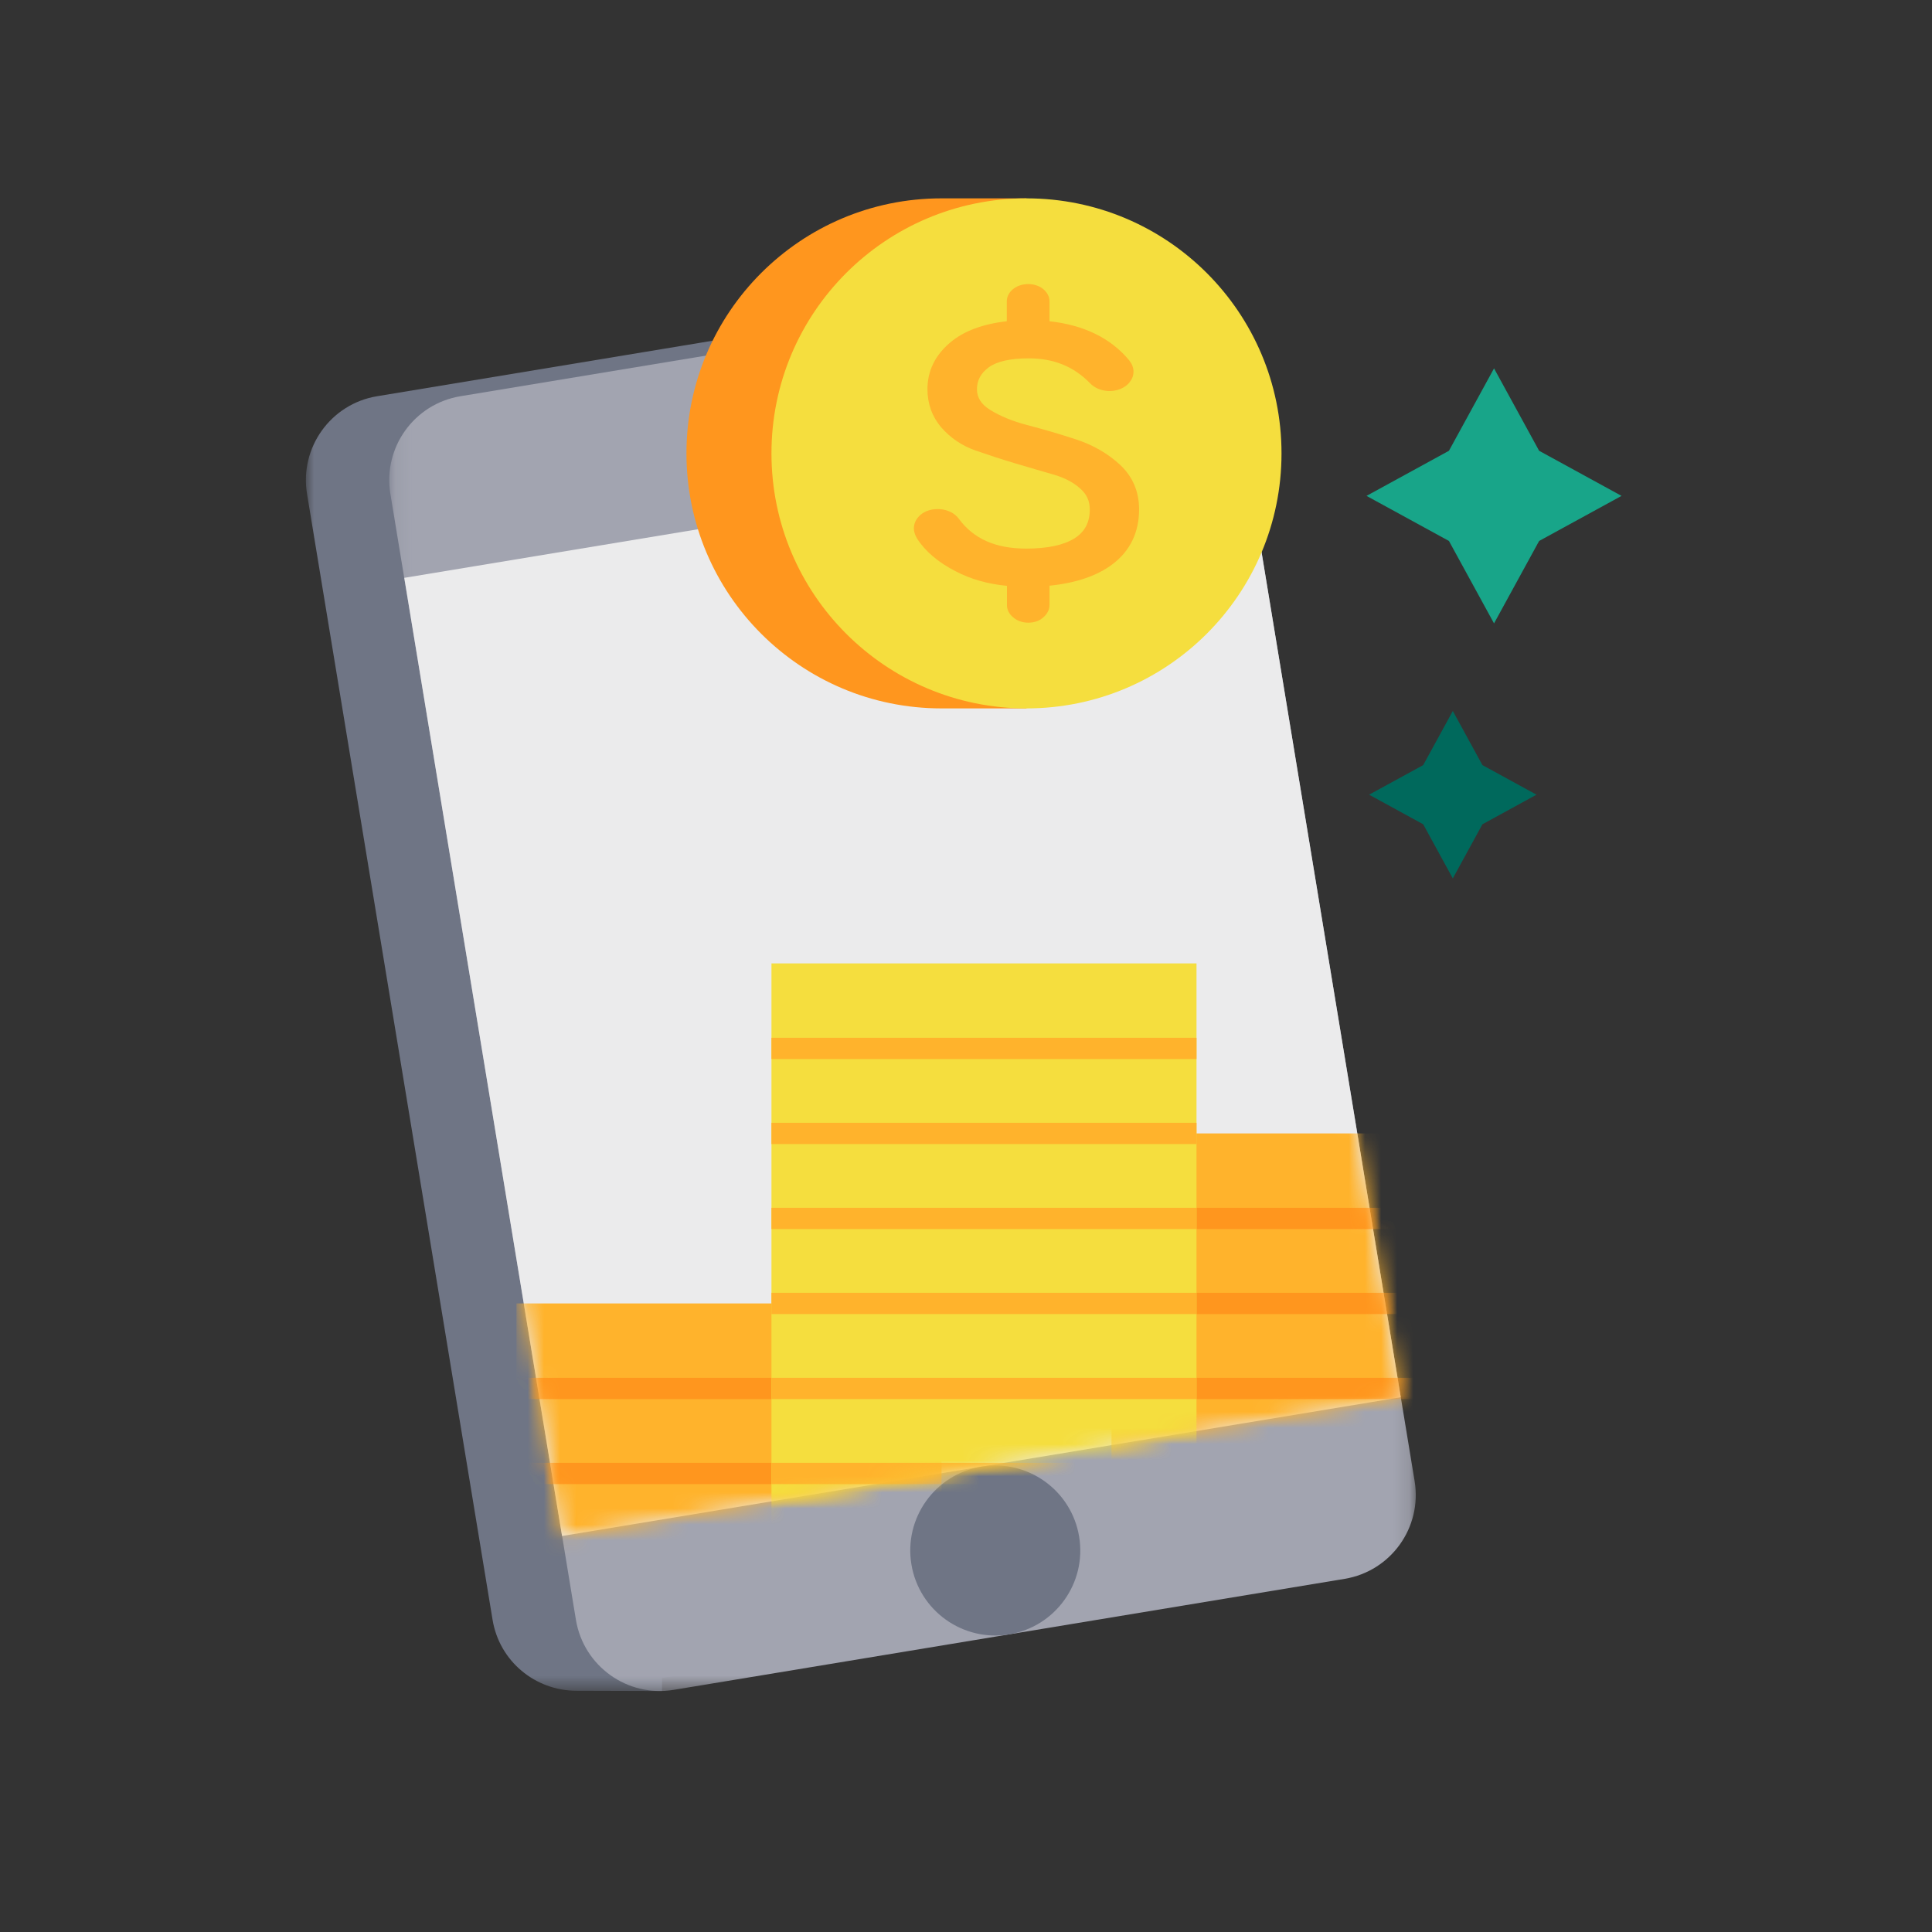 <?xml version="1.0" encoding="UTF-8"?>
<svg width="120px" height="120px" viewBox="0 0 120 120" version="1.1" xmlns="http://www.w3.org/2000/svg" xmlns:xlink="http://www.w3.org/1999/xlink">
    <rect x="0" y="0" width="120" height="120" fill="#333333" stroke="none"/>
    <title>06.Icons-&amp;-Images / Images / 120 / Celular@1x</title>
    <defs>
        <polygon id="path-1" points="0 0.053 63.759 0.053 63.759 87.44 0 87.44"></polygon>
        <polygon id="path-3" points="0.117 0.053 63.876 0.053 63.876 87.44 0.117 87.44"></polygon>
        <polygon id="path-5" points="0.288 8.701 10.63 71.212 62.722 62.594 52.38 0.084"></polygon>
    </defs>
    <g id="06.Icons-&amp;-Images-/-Images-/-120-/-Celular" stroke="none" stroke-width="1" fill="none" fill-rule="evenodd">
        <g id="Group-40" transform="translate(19, 12)">
            <g id="Group-17" transform="translate(0, 0.312)">
                <g id="Group-3" transform="translate(0, 5.28)">
                    <mask id="mask-2" fill="white">
                        <use xlink:href="#path-1"></use>
                    </mask>
                    <g id="Clip-2"></g>
                    <path d="M63.687,74.402 L52.164,4.471 C51.99,3.42 51.51,2.498 50.84,1.768 L52.067,1.768 L52.067,0.053 L46.937,0.053 C46.661,0.056 46.373,0.078 46.092,0.124 L4.419,7.019 C1.542,7.494 -0.404,10.213 0.071,13.091 L11.595,83.02 C12.021,85.598 14.249,87.413 16.777,87.424 L22.119,87.44 L22.119,86.632 L59.341,80.474 C62.217,79.998 64.163,77.28 63.687,74.402" id="Fill-1" fill="#6F7585" mask="url(#mask-2)"></path>
                </g>
                <g id="Group-6" transform="translate(5.06, 5.28)">
                    <mask id="mask-4" fill="white">
                        <use xlink:href="#path-3"></use>
                    </mask>
                    <g id="Clip-5"></g>
                    <path d="M4.535,7.019 C1.659,7.495 -0.288,10.214 0.189,13.09 L11.712,83.021 C12.189,85.897 14.907,87.844 17.783,87.369 L59.457,80.473 C62.333,79.998 64.28,77.279 63.805,74.403 L52.28,4.472 C51.805,1.594 49.087,-0.351 46.209,0.125 L4.535,7.019 Z" id="Fill-4" fill="#A2A4B0" mask="url(#mask-4)"></path>
                </g>
                <polygon id="Fill-7" fill="#EBEBEC" points="58.202 14.961 6.11 23.579 15.91 83.091 68.002 74.473"></polygon>
                <path d="M48.027,83.13 C48.504,86.008 46.557,88.725 43.681,89.201 C40.803,89.678 38.085,87.731 37.609,84.854 C37.133,81.977 39.079,79.258 41.957,78.782 C44.833,78.307 47.552,80.253 48.027,83.13" id="Fill-9" fill="#6F7585"></path>
                <path d="M55.317,15.848 C55.317,8.953 50.905,3.106 44.757,0.928 L44.757,0.008 L39.477,0.008 C30.729,0.008 23.637,7.099 23.637,15.848 C23.637,24.595 30.729,31.688 39.477,31.688 L44.757,31.688 L44.757,30.768 C50.905,28.59 55.317,22.742 55.317,15.848" id="Fill-11" fill="#FF961E"></path>
                <path d="M60.597,15.848 C60.597,24.595 53.504,31.688 44.757,31.688 C36.009,31.688 28.917,24.595 28.917,15.848 C28.917,7.099 36.009,0.008 44.757,0.008 C53.504,0.008 60.597,7.099 60.597,15.848" id="Fill-13" fill="#F5DE3E"></path>
                <path d="M44.874,26.363 C44.49,26.363 44.152,26.24 43.9,26.005 C43.674,25.81 43.544,25.556 43.544,25.286 L43.544,24.076 C42.364,23.964 41.296,23.663 40.366,23.176 C39.28,22.623 38.466,21.93 37.959,21.134 C37.819,20.899 37.762,20.693 37.762,20.506 C37.762,20.197 37.903,19.905 38.165,19.673 C38.811,19.111 40.03,19.203 40.545,19.897 C41.463,21.153 42.832,21.762 44.742,21.762 C46.064,21.762 47.067,21.546 47.741,21.124 C48.379,20.722 48.688,20.14 48.688,19.326 C48.688,18.81 48.5,18.389 48.096,18.032 C47.666,17.648 47.142,17.376 46.486,17.179 C45.745,16.964 44.93,16.729 44.058,16.468 C43.178,16.205 42.353,15.935 41.595,15.671 C40.743,15.371 40.03,14.885 39.458,14.229 C38.896,13.564 38.606,12.767 38.606,11.859 C38.606,10.723 39.083,9.749 40.03,8.953 C40.864,8.25 42.044,7.81 43.534,7.641 L43.534,6.404 C43.534,6.134 43.656,5.879 43.889,5.673 C44.396,5.224 45.323,5.215 45.83,5.673 C46.064,5.879 46.186,6.134 46.186,6.404 L46.186,7.641 C48.331,7.876 50.009,8.7 51.143,10.078 C51.311,10.293 51.404,10.528 51.404,10.771 C51.404,11.09 51.255,11.379 50.983,11.614 C50.336,12.148 49.259,12.074 48.706,11.492 C47.694,10.451 46.448,9.946 44.902,9.946 C43.759,9.946 42.925,10.133 42.419,10.499 C41.923,10.865 41.68,11.305 41.68,11.868 C41.68,12.373 41.941,12.796 42.476,13.132 C43.103,13.526 43.889,13.853 44.799,14.088 C45.792,14.349 46.804,14.641 47.797,14.968 C48.875,15.316 49.802,15.849 50.562,16.551 C51.349,17.282 51.751,18.22 51.751,19.326 C51.751,20.75 51.198,21.892 50.121,22.717 C49.166,23.448 47.844,23.898 46.186,24.067 L46.186,25.275 C46.186,25.547 46.054,25.81 45.821,26.016 C45.587,26.24 45.258,26.363 44.874,26.363" id="Fill-15" fill="#FFB32C"></path>
            </g>
            <g id="Group-34" transform="translate(5.28, 12.192)">
                <mask id="mask-6" fill="white">
                    <use xlink:href="#path-5"></use>
                </mask>
                <g id="Clip-19"></g>
                <polygon id="Fill-18" fill="#FFB32C" mask="url(#mask-6)" points="7.797 72.607 34.197 72.607 34.197 56.767 7.797 56.767"></polygon>
                <polygon id="Fill-20" fill="#FFB32C" mask="url(#mask-6)" points="44.757 72.607 71.157 72.607 71.157 46.207 44.757 46.207"></polygon>
                <polygon id="Fill-21" fill="#FF961E" mask="url(#mask-6)" points="44.757 52.147 71.157 52.147 71.157 50.827 44.757 50.827"></polygon>
                <polygon id="Fill-22" fill="#FF961E" mask="url(#mask-6)" points="44.757 57.427 71.157 57.427 71.157 56.107 44.757 56.107"></polygon>
                <polygon id="Fill-23" fill="#FF961E" mask="url(#mask-6)" points="44.757 62.707 71.157 62.707 71.157 61.387 44.757 61.387"></polygon>
                <polygon id="Fill-24" fill="#FF961E" mask="url(#mask-6)" points="44.757 67.987 71.157 67.987 71.157 66.667 44.757 66.667"></polygon>
                <polygon id="Fill-25" fill="#FF961E" mask="url(#mask-6)" points="7.797 67.987 34.197 67.987 34.197 66.667 7.797 66.667"></polygon>
                <polygon id="Fill-26" fill="#FF961E" mask="url(#mask-6)" points="7.797 62.707 34.197 62.707 34.197 61.387 7.797 61.387"></polygon>
                <polygon id="Fill-27" fill="#F5DE3E" mask="url(#mask-6)" points="23.637 72.607 50.037 72.607 50.037 35.647 23.637 35.647"></polygon>
                <polygon id="Fill-28" fill="#FFB32C" mask="url(#mask-6)" points="23.637 46.867 50.037 46.867 50.037 45.547 23.637 45.547"></polygon>
                <polygon id="Fill-29" fill="#FFB32C" mask="url(#mask-6)" points="23.637 41.587 50.037 41.587 50.037 40.267 23.637 40.267"></polygon>
                <polygon id="Fill-30" fill="#FFB32C" mask="url(#mask-6)" points="23.637 52.147 50.037 52.147 50.037 50.827 23.637 50.827"></polygon>
                <polygon id="Fill-31" fill="#FFB32C" mask="url(#mask-6)" points="23.637 57.427 50.037 57.427 50.037 56.107 23.637 56.107"></polygon>
                <polygon id="Fill-32" fill="#FFB32C" mask="url(#mask-6)" points="23.637 62.707 50.037 62.707 50.037 61.387 23.637 61.387"></polygon>
                <polygon id="Fill-33" fill="#FFB32C" mask="url(#mask-6)" points="23.637 67.987 50.037 67.987 50.037 66.667 23.637 66.667"></polygon>
            </g>
            <g id="Group-39" transform="translate(65.78, 10.872)">
                <polygon id="Fill-35" fill="#18A589" points="8.017 0.008 10.818 5.127 15.937 7.928 10.818 10.728 8.017 15.848 5.216 10.728 0.097 7.928 5.216 5.127"></polygon>
                <polygon id="Fill-37" fill="#00695C" points="5.457 21.288 7.296 24.65 10.656 26.487 7.296 28.326 5.457 31.688 3.618 28.326 0.257 26.487 3.618 24.65"></polygon>
            </g>
        </g>
    </g>
</svg>